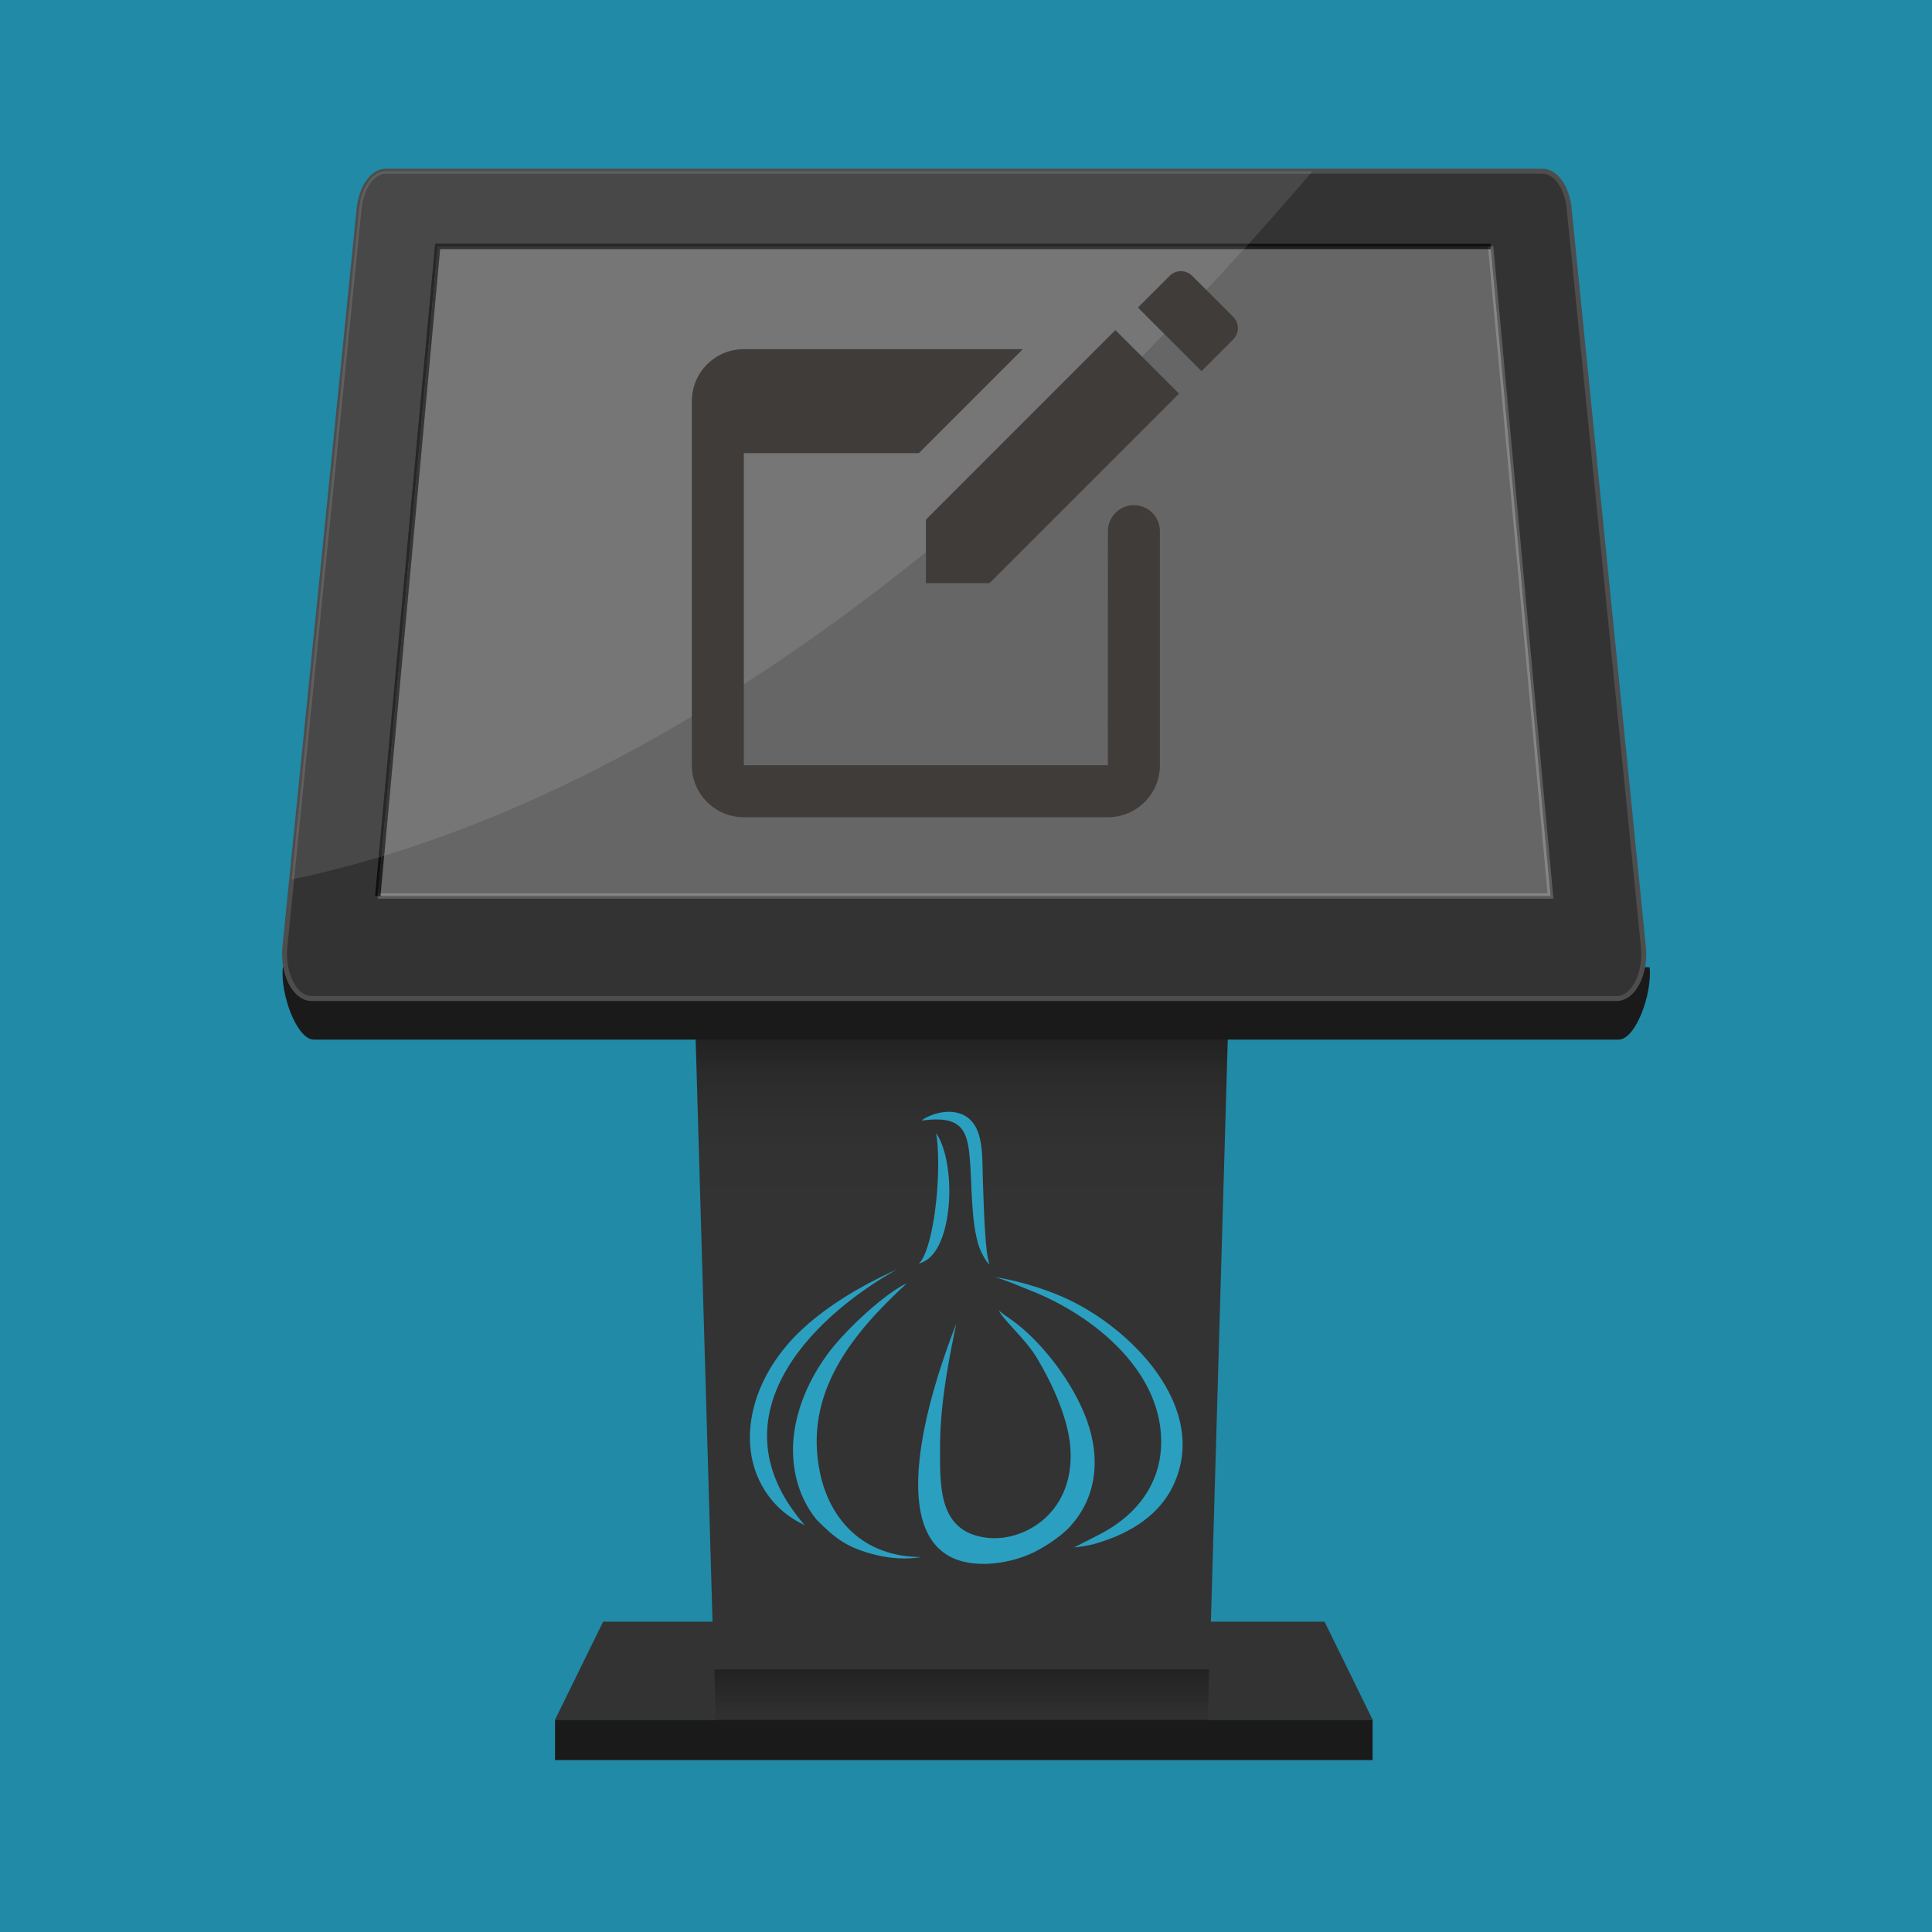 <?xml version="1.0" encoding="UTF-8"?>
<svg xmlns="http://www.w3.org/2000/svg" xmlns:xlink="http://www.w3.org/1999/xlink" width="375pt" height="375pt" viewBox="0 0 375 375" version="1.2">
<defs>
<clipPath id="clip1">
  <path d="M 107.645 333.734 L 267 333.734 L 267 341.625 L 107.645 341.625 Z M 107.645 333.734 "/>
</clipPath>
<clipPath id="clip2">
  <path d="M 234 333.734 L 234.766 333.734 L 234.766 335.145 L 234 335.145 Z M 234 333.734 "/>
</clipPath>
<clipPath id="clip3">
  <path d="M 234 319.398 L 234.766 319.398 L 234.766 334 L 234 334 Z M 234 319.398 "/>
</clipPath>
<clipPath id="clip4">
  <path d="M 138.27 333.734 L 234.781 333.734 L 234.781 335.59 L 138.27 335.59 Z M 138.27 333.734 "/>
</clipPath>
<clipPath id="clip5">
  <path d="M 234.418 335.145 L 138.918 335.145 L 138.891 333.793 L 234.449 333.793 L 234.418 335.145 "/>
</clipPath>
<clipPath id="clip6">
  <path d="M 234.418 335.145 L 138.918 335.145 L 138.891 333.793 L 234.449 333.793 L 234.418 335.145 "/>
</clipPath>
<clipPath id="clip7">
  <path d="M 138.57 319.398 L 234.766 319.398 L 234.766 333.793 L 138.57 333.793 Z M 138.57 319.398 "/>
</clipPath>
<clipPath id="clip8">
  <path d="M 234.449 333.793 L 138.891 333.793 L 138.57 319.398 L 234.766 319.398 L 234.449 333.793 "/>
</clipPath>
<clipPath id="clip9">
  <path d="M 234.449 333.793 L 138.891 333.793 L 138.57 319.398 L 234.766 319.398 L 234.449 333.793 "/>
</clipPath>
<linearGradient id="linear0" gradientUnits="userSpaceOnUse" x1="0.086" y1="0" x2="1" y2="0" gradientTransform="matrix(0,-15.744,15.776,0,186.668,335.144)">
<stop offset="0" style="stop-color:rgb(19.199%,19.199%,19.199%);stop-opacity:1;"/>
<stop offset="0.016" style="stop-color:rgb(19.099%,19.099%,19.099%);stop-opacity:1;"/>
<stop offset="0.031" style="stop-color:rgb(18.901%,18.901%,18.901%);stop-opacity:1;"/>
<stop offset="0.062" style="stop-color:rgb(18.799%,18.799%,18.799%);stop-opacity:1;"/>
<stop offset="0.078" style="stop-color:rgb(18.703%,18.703%,18.703%);stop-opacity:1;"/>
<stop offset="0.094" style="stop-color:rgb(18.506%,18.506%,18.506%);stop-opacity:1;"/>
<stop offset="0.109" style="stop-color:rgb(18.304%,18.304%,18.304%);stop-opacity:1;"/>
<stop offset="0.125" style="stop-color:rgb(18.103%,18.103%,18.103%);stop-opacity:1;"/>
<stop offset="0.156" style="stop-color:rgb(18.001%,18.001%,18.001%);stop-opacity:1;"/>
<stop offset="0.188" style="stop-color:rgb(17.804%,17.804%,17.804%);stop-opacity:1;"/>
<stop offset="0.219" style="stop-color:rgb(17.456%,17.456%,17.456%);stop-opacity:1;"/>
<stop offset="0.234" style="stop-color:rgb(17.203%,17.203%,17.203%);stop-opacity:1;"/>
<stop offset="0.25" style="stop-color:rgb(17.003%,17.003%,17.003%);stop-opacity:1;"/>
<stop offset="0.281" style="stop-color:rgb(16.901%,16.901%,16.901%);stop-opacity:1;"/>
<stop offset="0.312" style="stop-color:rgb(16.704%,16.704%,16.704%);stop-opacity:1;"/>
<stop offset="0.328" style="stop-color:rgb(16.408%,16.408%,16.408%);stop-opacity:1;"/>
<stop offset="0.344" style="stop-color:rgb(16.205%,16.205%,16.205%);stop-opacity:1;"/>
<stop offset="0.375" style="stop-color:rgb(16.101%,16.101%,16.101%);stop-opacity:1;"/>
<stop offset="0.391" style="stop-color:rgb(15.999%,15.999%,15.999%);stop-opacity:1;"/>
<stop offset="0.406" style="stop-color:rgb(15.799%,15.799%,15.799%);stop-opacity:1;"/>
<stop offset="0.438" style="stop-color:rgb(15.503%,15.503%,15.503%);stop-opacity:1;"/>
<stop offset="0.453" style="stop-color:rgb(15.207%,15.207%,15.207%);stop-opacity:1;"/>
<stop offset="0.469" style="stop-color:rgb(15.005%,15.005%,15.005%);stop-opacity:1;"/>
<stop offset="0.5" style="stop-color:rgb(14.902%,14.902%,14.902%);stop-opacity:1;"/>
<stop offset="0.516" style="stop-color:rgb(14.798%,14.798%,14.798%);stop-opacity:1;"/>
<stop offset="0.531" style="stop-color:rgb(14.598%,14.598%,14.598%);stop-opacity:1;"/>
<stop offset="0.562" style="stop-color:rgb(14.302%,14.302%,14.302%);stop-opacity:1;"/>
<stop offset="0.594" style="stop-color:rgb(14.102%,14.102%,14.102%);stop-opacity:1;"/>
<stop offset="0.609" style="stop-color:rgb(14%,14%,14%);stop-opacity:1;"/>
<stop offset="0.625" style="stop-color:rgb(13.802%,13.802%,13.802%);stop-opacity:1;"/>
<stop offset="0.641" style="stop-color:rgb(13.6%,13.6%,13.6%);stop-opacity:1;"/>
<stop offset="0.656" style="stop-color:rgb(13.397%,13.397%,13.397%);stop-opacity:1;"/>
<stop offset="0.688" style="stop-color:rgb(13.101%,13.101%,13.101%);stop-opacity:1;"/>
<stop offset="0.719" style="stop-color:rgb(12.903%,12.903%,12.903%);stop-opacity:1;"/>
<stop offset="0.734" style="stop-color:rgb(12.801%,12.801%,12.801%);stop-opacity:1;"/>
<stop offset="0.75" style="stop-color:rgb(12.601%,12.601%,12.601%);stop-opacity:1;"/>
<stop offset="0.812" style="stop-color:rgb(12.349%,12.349%,12.349%);stop-opacity:1;"/>
<stop offset="0.828" style="stop-color:rgb(12.102%,12.102%,12.102%);stop-opacity:1;"/>
<stop offset="0.844" style="stop-color:rgb(11.903%,11.903%,11.903%);stop-opacity:1;"/>
<stop offset="0.859" style="stop-color:rgb(11.702%,11.702%,11.702%);stop-opacity:1;"/>
<stop offset="0.875" style="stop-color:rgb(11.501%,11.501%,11.501%);stop-opacity:1;"/>
<stop offset="0.891" style="stop-color:rgb(11.299%,11.299%,11.299%);stop-opacity:1;"/>
<stop offset="0.906" style="stop-color:rgb(11.098%,11.098%,11.098%);stop-opacity:1;"/>
<stop offset="0.938" style="stop-color:rgb(10.999%,10.999%,10.999%);stop-opacity:1;"/>
<stop offset="0.953" style="stop-color:rgb(10.901%,10.901%,10.901%);stop-opacity:1;"/>
<stop offset="0.969" style="stop-color:rgb(10.703%,10.703%,10.703%);stop-opacity:1;"/>
<stop offset="0.984" style="stop-color:rgb(10.501%,10.501%,10.501%);stop-opacity:1;"/>
<stop offset="1" style="stop-color:rgb(10.3%,10.3%,10.3%);stop-opacity:1;"/>
</linearGradient>
<clipPath id="clip10">
  <path d="M 134.867 196.227 L 238.469 196.227 L 238.469 324.031 L 134.867 324.031 Z M 134.867 196.227 "/>
</clipPath>
<clipPath id="clip11">
  <path d="M 234.766 324.031 L 138.57 324.031 L 134.867 196.227 L 238.469 196.227 Z M 234.766 324.031 "/>
</clipPath>
<clipPath id="clip12">
  <path d="M 234.766 324.031 L 138.57 324.031 L 134.867 196.227 L 238.469 196.227 L 234.766 324.031 "/>
</clipPath>
<linearGradient id="linear1" gradientUnits="userSpaceOnUse" x1="0" y1="0" x2="1" y2="0" gradientTransform="matrix(0,-127.802,128.064,0,186.669,324.03)">
<stop offset="0" style="stop-color:rgb(20%,20%,20%);stop-opacity:1;"/>
<stop offset="0.5" style="stop-color:rgb(20%,20%,20%);stop-opacity:1;"/>
<stop offset="0.625" style="stop-color:rgb(20%,20%,20%);stop-opacity:1;"/>
<stop offset="0.688" style="stop-color:rgb(20%,20%,20%);stop-opacity:1;"/>
<stop offset="0.719" style="stop-color:rgb(19.901%,19.901%,19.901%);stop-opacity:1;"/>
<stop offset="0.75" style="stop-color:rgb(19.701%,19.701%,19.701%);stop-opacity:1;"/>
<stop offset="0.781" style="stop-color:rgb(19.595%,19.595%,19.595%);stop-opacity:1;"/>
<stop offset="0.797" style="stop-color:rgb(19.397%,19.397%,19.397%);stop-opacity:1;"/>
<stop offset="0.812" style="stop-color:rgb(19.006%,19.006%,19.006%);stop-opacity:1;"/>
<stop offset="0.828" style="stop-color:rgb(18.803%,18.803%,18.803%);stop-opacity:1;"/>
<stop offset="0.844" style="stop-color:rgb(18.6%,18.6%,18.6%);stop-opacity:1;"/>
<stop offset="0.852" style="stop-color:rgb(18.213%,18.213%,18.213%);stop-opacity:1;"/>
<stop offset="0.859" style="stop-color:rgb(18.001%,18.001%,18.001%);stop-opacity:1;"/>
<stop offset="0.875" style="stop-color:rgb(17.79%,17.79%,17.79%);stop-opacity:1;"/>
<stop offset="0.883" style="stop-color:rgb(17.453%,17.453%,17.453%);stop-opacity:1;"/>
<stop offset="0.891" style="stop-color:rgb(17.111%,17.111%,17.111%);stop-opacity:1;"/>
<stop offset="0.898" style="stop-color:rgb(16.898%,16.898%,16.898%);stop-opacity:1;"/>
<stop offset="0.906" style="stop-color:rgb(16.682%,16.682%,16.682%);stop-opacity:1;"/>
<stop offset="0.914" style="stop-color:rgb(16.292%,16.292%,16.292%);stop-opacity:1;"/>
<stop offset="0.922" style="stop-color:rgb(15.901%,15.901%,15.901%);stop-opacity:1;"/>
<stop offset="0.926" style="stop-color:rgb(15.318%,15.318%,15.318%);stop-opacity:1;"/>
<stop offset="0.93" style="stop-color:rgb(14.931%,14.931%,14.931%);stop-opacity:1;"/>
<stop offset="0.938" style="stop-color:rgb(14.74%,14.74%,14.74%);stop-opacity:1;"/>
<stop offset="0.941" style="stop-color:rgb(14.323%,14.323%,14.323%);stop-opacity:1;"/>
<stop offset="0.945" style="stop-color:rgb(14.099%,14.099%,14.099%);stop-opacity:1;"/>
<stop offset="0.949" style="stop-color:rgb(13.893%,13.893%,13.893%);stop-opacity:1;"/>
<stop offset="0.953" style="stop-color:rgb(13.687%,13.687%,13.687%);stop-opacity:1;"/>
<stop offset="0.961" style="stop-color:rgb(13.493%,13.493%,13.493%);stop-opacity:1;"/>
<stop offset="0.965" style="stop-color:rgb(12.912%,12.912%,12.912%);stop-opacity:1;"/>
<stop offset="0.969" style="stop-color:rgb(12.524%,12.524%,12.524%);stop-opacity:1;"/>
<stop offset="0.977" style="stop-color:rgb(12.378%,12.378%,12.378%);stop-opacity:1;"/>
<stop offset="0.98" style="stop-color:rgb(11.815%,11.815%,11.815%);stop-opacity:1;"/>
<stop offset="0.984" style="stop-color:rgb(11.4%,11.4%,11.4%);stop-opacity:1;"/>
<stop offset="0.988" style="stop-color:rgb(11.189%,11.189%,11.189%);stop-opacity:1;"/>
<stop offset="0.992" style="stop-color:rgb(10.98%,10.98%,10.98%);stop-opacity:1;"/>
<stop offset="0.996" style="stop-color:rgb(10.59%,10.59%,10.59%);stop-opacity:1;"/>
<stop offset="1" style="stop-color:rgb(10.199%,10.199%,10.199%);stop-opacity:1;"/>
</linearGradient>
<clipPath id="clip13">
  <path d="M 54.75 187.41 L 320.25 187.41 L 320.25 202 L 54.75 202 Z M 54.75 187.41 "/>
</clipPath>
<clipPath id="clip14">
  <path d="M 54.75 32.465 L 320 32.465 L 320 195 L 54.75 195 Z M 54.75 32.465 "/>
</clipPath>
<clipPath id="clip15">
  <path d="M 145.555 215.797 L 229.547 215.797 L 229.547 303.547 L 145.555 303.547 Z M 145.555 215.797 "/>
</clipPath>
<clipPath id="clip16">
  <path d="M 134.285 52.379 L 240.785 52.379 L 240.785 158.879 L 134.285 158.879 Z M 134.285 52.379 "/>
</clipPath>
</defs>
<g id="surface1">
<rect x="0" y="0" width="375" height="375" style="fill:rgb(100%,100%,100%);fill-opacity:1;stroke:none;"/>
<rect x="0" y="0" width="375" height="375" style="fill:rgb(100%,100%,100%);fill-opacity:1;stroke:none;"/>
<rect x="0" y="0" width="375" height="375" style="fill:rgb(12.939%,54.12%,65.099%);fill-opacity:1;stroke:none;"/>
<g clip-path="url(#clip1)" clip-rule="nonzero">
<path style=" stroke:none;fill-rule:nonzero;fill:rgb(10.199%,10.199%,10.199%);fill-opacity:1;" d="M 107.734 341.625 L 266.422 341.625 L 266.422 333.793 L 107.734 333.793 Z M 107.734 341.625 "/>
</g>
<path style=" stroke:none;fill-rule:nonzero;fill:rgb(20%,20%,20%);fill-opacity:1;" d="M 266.422 333.793 L 107.734 333.793 L 117.066 314.77 L 257.094 314.77 L 266.422 333.793 "/>
<path style=" stroke:none;fill-rule:nonzero;fill:rgb(20%,20%,20%);fill-opacity:1;" d="M 234.766 319.422 L 234.766 319.398 L 138.57 319.398 L 234.766 319.398 L 234.766 319.422 "/>
<g clip-path="url(#clip2)" clip-rule="nonzero">
<path style=" stroke:none;fill-rule:nonzero;fill:rgb(10.199%,10.199%,10.199%);fill-opacity:1;" d="M 234.418 335.145 L 234.449 333.793 L 234.453 333.793 L 234.418 335.145 "/>
</g>
<g clip-path="url(#clip3)" clip-rule="nonzero">
<path style=" stroke:none;fill-rule:nonzero;fill:rgb(20%,20%,20%);fill-opacity:1;" d="M 234.453 333.793 L 234.449 333.793 L 234.766 319.398 L 234.766 319.422 L 234.453 333.793 "/>
</g>
<g clip-path="url(#clip4)" clip-rule="nonzero">
<g clip-path="url(#clip5)" clip-rule="nonzero">
<g clip-path="url(#clip6)" clip-rule="nonzero">
<path style=" stroke:none;fill-rule:nonzero;fill:rgb(10.199%,10.199%,10.199%);fill-opacity:1;" d="M 138.891 335.145 L 234.449 335.145 L 234.449 333.793 L 138.891 333.793 Z M 138.891 335.145 "/>
</g>
</g>
</g>
<g clip-path="url(#clip7)" clip-rule="nonzero">
<g clip-path="url(#clip8)" clip-rule="nonzero">
<g clip-path="url(#clip9)" clip-rule="nonzero">
<path style=" stroke:none;fill-rule:nonzero;fill:url(#linear0);" d="M 138.57 333.793 L 234.766 333.793 L 234.766 319.398 L 138.57 319.398 Z M 138.57 333.793 "/>
</g>
</g>
</g>
<g clip-path="url(#clip10)" clip-rule="nonzero">
<g clip-path="url(#clip11)" clip-rule="nonzero">
<g clip-path="url(#clip12)" clip-rule="nonzero">
<path style=" stroke:none;fill-rule:nonzero;fill:url(#linear1);" d="M 134.867 324.031 L 238.469 324.031 L 238.469 196.227 L 134.867 196.227 Z M 134.867 324.031 "/>
</g>
</g>
</g>
<g clip-path="url(#clip13)" clip-rule="nonzero">
<path style=" stroke:none;fill-rule:nonzero;fill:rgb(10.199%,10.199%,10.199%);fill-opacity:1;" d="M 320.188 187.742 C 320.719 193.012 317.438 201.785 314.188 201.785 L 60.898 201.785 C 57.648 201.785 54.367 193.012 54.898 187.742 L 320.188 187.742 "/>
</g>
<path style=" stroke:none;fill-rule:nonzero;fill:rgb(20%,20%,20%);fill-opacity:1;" d="M 313.785 193.82 L 60.496 193.82 C 57.242 193.82 54.77 189.027 55.301 183.758 L 69.715 40.477 C 70.133 36.297 72.332 33.234 74.906 33.234 L 299.371 33.234 C 301.949 33.234 304.148 36.297 304.566 40.477 L 318.98 183.758 C 319.512 189.027 317.035 193.82 313.785 193.82 "/>
<g clip-path="url(#clip14)" clip-rule="nonzero">
<path style=" stroke:none;fill-rule:nonzero;fill:rgb(30.199%,30.199%,30.199%);fill-opacity:1;" d="M 313.785 193.82 L 313.785 193.344 L 60.496 193.344 C 59.863 193.344 59.27 193.133 58.699 192.742 C 57.855 192.148 57.094 191.113 56.562 189.797 C 56.027 188.477 55.707 186.883 55.707 185.188 C 55.707 184.73 55.73 184.27 55.777 183.805 L 70.188 40.523 C 70.391 38.508 71.027 36.77 71.891 35.566 C 72.758 34.359 73.82 33.711 74.906 33.711 L 299.371 33.711 C 300.457 33.711 301.52 34.359 302.391 35.566 C 303.254 36.77 303.887 38.508 304.09 40.523 L 318.504 183.805 C 318.551 184.27 318.574 184.73 318.574 185.188 C 318.574 187.449 318.008 189.527 317.117 191.012 C 316.668 191.754 316.145 192.344 315.578 192.742 C 315.008 193.133 314.414 193.344 313.785 193.344 L 313.785 194.301 C 314.633 194.301 315.43 194.012 316.129 193.523 C 317.176 192.785 318.02 191.598 318.609 190.152 C 319.195 188.711 319.531 187 319.531 185.188 C 319.531 184.703 319.508 184.207 319.457 183.711 L 305.043 40.43 C 304.828 38.27 304.152 36.383 303.172 35.008 C 302.191 33.641 300.863 32.758 299.371 32.754 L 74.906 32.754 C 73.418 32.758 72.09 33.641 71.113 35.008 C 70.125 36.383 69.453 38.27 69.234 40.43 L 54.82 183.711 C 54.773 184.207 54.75 184.703 54.75 185.188 C 54.75 187.602 55.344 189.84 56.344 191.508 C 56.844 192.34 57.449 193.031 58.148 193.523 C 58.848 194.012 59.648 194.301 60.496 194.301 L 313.785 194.301 L 313.785 193.82 "/>
</g>
<path style=" stroke:none;fill-rule:nonzero;fill:rgb(39.999%,39.999%,39.999%);fill-opacity:1;" d="M 73.332 173.914 L 84.949 47.832 L 289.328 47.832 L 300.953 173.914 L 73.332 173.914 "/>
<path style=" stroke:none;fill-rule:nonzero;fill:rgb(36.079%,36.079%,36.079%);fill-opacity:1;" d="M 301.52 174.43 L 73.332 174.43 L 73.332 173.914 L 73.848 173.961 L 73.852 173.914 L 300.953 173.914 L 289.328 47.832 L 289.848 47.785 L 301.52 174.43 "/>
<path style=" stroke:none;fill-rule:nonzero;fill:rgb(52.159%,52.159%,52.159%);fill-opacity:1;" d="M 300.953 173.914 L 73.852 173.914 L 73.902 173.398 L 300.383 173.398 L 288.859 48.352 L 289.328 48.352 L 289.328 47.832 L 300.953 173.914 "/>
<path style=" stroke:none;fill-rule:nonzero;fill:rgb(5.879%,5.879%,5.879%);fill-opacity:1;" d="M 73.332 173.914 L 72.812 173.867 L 73.5 166.406 C 73.68 166.352 73.855 166.301 74.035 166.246 L 73.379 173.398 L 73.332 173.398 L 73.332 173.914 M 289.328 47.832 L 241.914 47.832 C 242.07 47.66 242.227 47.488 242.383 47.316 L 289.328 47.316 L 289.328 47.832 "/>
<path style=" stroke:none;fill-rule:nonzero;fill:rgb(12.16%,12.16%,12.16%);fill-opacity:1;" d="M 73.379 173.398 L 74.035 166.246 C 74.219 166.191 74.391 166.141 74.57 166.086 L 73.902 173.398 L 73.379 173.398 M 288.859 48.352 L 241.445 48.352 C 241.602 48.176 241.758 48.004 241.914 47.832 L 289.328 47.832 L 288.816 47.883 L 288.859 48.352 "/>
<path style=" stroke:none;fill-rule:nonzero;fill:rgb(10.979%,10.979%,10.979%);fill-opacity:1;" d="M 73.848 173.961 L 73.332 173.914 L 73.852 173.914 L 73.848 173.961 M 73.332 173.914 L 73.332 173.398 L 73.379 173.398 L 73.332 173.914 "/>
<path style=" stroke:none;fill-rule:nonzero;fill:rgb(15.689%,15.689%,15.689%);fill-opacity:1;" d="M 73.852 173.914 L 73.332 173.914 L 73.379 173.398 L 73.902 173.398 L 73.852 173.914 "/>
<path style=" stroke:none;fill-rule:nonzero;fill:rgb(15.689%,15.689%,15.689%);fill-opacity:1;" d="M 289.328 48.352 L 288.859 48.352 L 288.816 47.883 L 289.328 47.832 L 289.328 48.352 "/>
<path style=" stroke:none;fill-rule:nonzero;fill:rgb(28.239%,28.239%,28.239%);fill-opacity:1;" d="M 57.105 170.613 L 70.188 40.523 C 70.391 38.508 71.027 36.77 71.891 35.566 C 72.758 34.363 73.816 33.711 74.906 33.711 L 254.344 33.711 C 250.395 38.324 246.414 42.855 242.383 47.316 L 84.473 47.316 L 73.5 166.406 C 68.043 168.039 62.574 169.441 57.105 170.613 "/>
<path style=" stroke:none;fill-rule:nonzero;fill:rgb(37.25%,37.25%,37.25%);fill-opacity:1;" d="M 56.613 170.715 L 69.715 40.477 C 70.133 36.297 72.332 33.234 74.906 33.234 L 254.754 33.234 C 254.621 33.391 254.48 33.555 254.344 33.711 L 74.906 33.711 C 73.816 33.711 72.758 34.363 71.891 35.566 C 71.027 36.77 70.391 38.508 70.188 40.523 L 57.105 170.613 C 56.938 170.645 56.781 170.68 56.613 170.715 "/>
<path style=" stroke:none;fill-rule:nonzero;fill:rgb(46.269%,46.269%,46.269%);fill-opacity:1;" d="M 74.57 166.086 L 85.426 48.352 L 241.445 48.352 C 190.246 104.773 132.836 148.344 74.57 166.086 "/>
<path style=" stroke:none;fill-rule:nonzero;fill:rgb(15.289%,15.289%,15.289%);fill-opacity:1;" d="M 73.5 166.406 L 84.473 47.316 L 242.383 47.316 C 242.227 47.488 242.07 47.66 241.914 47.832 L 84.949 47.832 L 74.035 166.246 C 73.855 166.301 73.68 166.352 73.5 166.406 "/>
<path style=" stroke:none;fill-rule:nonzero;fill:rgb(21.179%,21.179%,21.179%);fill-opacity:1;" d="M 74.035 166.246 L 84.949 47.832 L 241.914 47.832 C 241.758 48.004 241.602 48.176 241.445 48.352 L 85.426 48.352 L 74.57 166.086 C 74.391 166.141 74.219 166.191 74.035 166.246 "/>
<g clip-path="url(#clip15)" clip-rule="nonzero">
<path style=" stroke:none;fill-rule:nonzero;fill:rgb(16.859%,62.349%,75.29%);fill-opacity:1;" d="M 160.578 262.891 C 155.398 270 152.512 278.777 154.613 287.137 C 155.324 289.977 156.625 292.648 158.465 294.93 C 162.129 298.645 164.492 300.434 169.828 301.766 C 172.855 302.523 176.02 302.73 178.812 302.219 C 167.551 302.219 161.051 294.934 159.16 285.859 C 155.91 270.305 165.527 258.762 175.973 249.129 C 175.664 249.254 175.395 249.383 175.145 249.52 C 170.52 252.141 163.656 258.668 160.578 262.891 Z M 174.074 246.406 C 173.715 246.57 173.336 246.742 172.949 246.918 C 167.156 249.617 160.961 253.203 155.938 257.793 C 151.391 261.953 147.773 267.32 146.281 273.281 C 144.742 279.422 145.473 286.172 150.105 291.512 C 151.699 293.344 153.711 294.883 156.176 296.012 L 156.195 296.023 C 138.41 275.629 156.484 256.328 174.074 246.406 Z M 181.695 219.949 C 182.688 225.582 181.828 237.566 179.633 243.109 C 179.145 244.324 178.668 245.078 178.301 245.207 C 178.602 245.234 179.133 245.008 179.664 244.691 C 185.145 241.453 185.594 225.535 181.695 219.949 Z M 192.055 245.414 L 192.039 245.355 C 191.637 244.32 191.371 241.828 191.18 238.766 C 190.984 235.648 190.871 231.992 190.762 228.633 C 190.641 224.863 190.906 219.875 188.391 217.406 C 186.98 216.012 185.074 215.633 183.203 215.855 C 182.258 215.965 181.324 216.227 180.465 216.586 C 179.934 216.809 179.465 217.062 179.098 217.328 C 179.023 217.383 178.945 217.441 178.875 217.504 C 186.414 216.449 187.688 219.199 188.188 224.312 C 188.707 229.57 188.371 237.281 190.125 242.238 C 190.371 242.941 191.359 244.859 191.922 245.316 C 191.934 245.32 192.055 245.414 192.055 245.414 Z M 208.461 300.355 C 209.695 300.23 210.922 300.035 212.137 299.758 C 220.293 297.512 225.238 293.43 227.625 288.539 C 235.086 273.262 219.297 257.359 206.137 251.676 C 202.117 249.941 197.723 248.645 193.082 247.859 C 195.453 248.547 197.859 249.633 200.156 250.543 C 212.414 255.375 226.211 266.562 225.348 281.098 C 224.953 287.691 221.188 293.711 213.746 297.664 C 212.23 298.465 210.488 299.324 208.461 300.355 Z M 185.613 256.875 C 185.367 257.578 185.094 258.289 184.816 259.016 C 184.516 259.812 184.23 260.586 183.961 261.352 C 179.465 273.941 171.016 303.105 190.395 303.543 C 191.441 303.566 192.527 303.508 193.625 303.363 C 194.711 303.223 195.809 303.004 196.898 302.703 C 197.883 302.43 198.863 302.09 199.816 301.691 C 202.266 300.664 205.883 298.285 207.672 296.324 C 213.387 290.086 213.602 281.875 210.414 274.258 C 207.316 266.867 201.473 259.914 196.598 256.371 C 195.191 255.352 194.035 254.621 193.914 254.312 C 194.016 255.469 198.914 259.766 201.012 263.184 C 204.832 269.418 207.25 275.766 207.707 280.434 C 208.973 293.449 198.918 299.297 191.68 298.492 C 182.016 297.418 182.445 288.473 182.469 280.438 C 182.492 271.355 184.742 261.238 185.613 256.875 "/>
</g>
<g clip-path="url(#clip16)" clip-rule="nonzero">
<path style=" stroke:none;fill-rule:nonzero;fill:rgb(25.099%,23.529%,22.749%);fill-opacity:1;" d="M 229.219 52.629 C 228.43 52.629 227.641 52.934 227.039 53.535 L 220.871 59.699 L 233.211 72.039 L 239.375 65.871 C 240.578 64.664 240.578 62.715 239.375 61.512 L 231.398 53.535 C 230.793 52.934 230.008 52.629 229.219 52.629 Z M 216.504 64.066 L 179.711 100.867 L 179.711 113.199 L 192.043 113.199 L 228.844 76.398 Z M 144.379 67.773 C 138.801 67.773 134.285 72.289 134.285 77.867 L 134.285 148.531 C 134.285 154.109 138.801 158.625 144.379 158.625 L 215.043 158.625 C 220.621 158.625 225.137 154.109 225.137 148.531 L 225.137 103.105 C 225.137 100.316 222.875 98.055 220.09 98.055 C 217.301 98.055 215.043 100.316 215.043 103.105 L 215.035 148.531 L 144.379 148.531 L 144.379 87.961 L 178.34 87.961 L 198.531 67.773 Z M 144.379 67.773 "/>
</g>
</g>
</svg>
